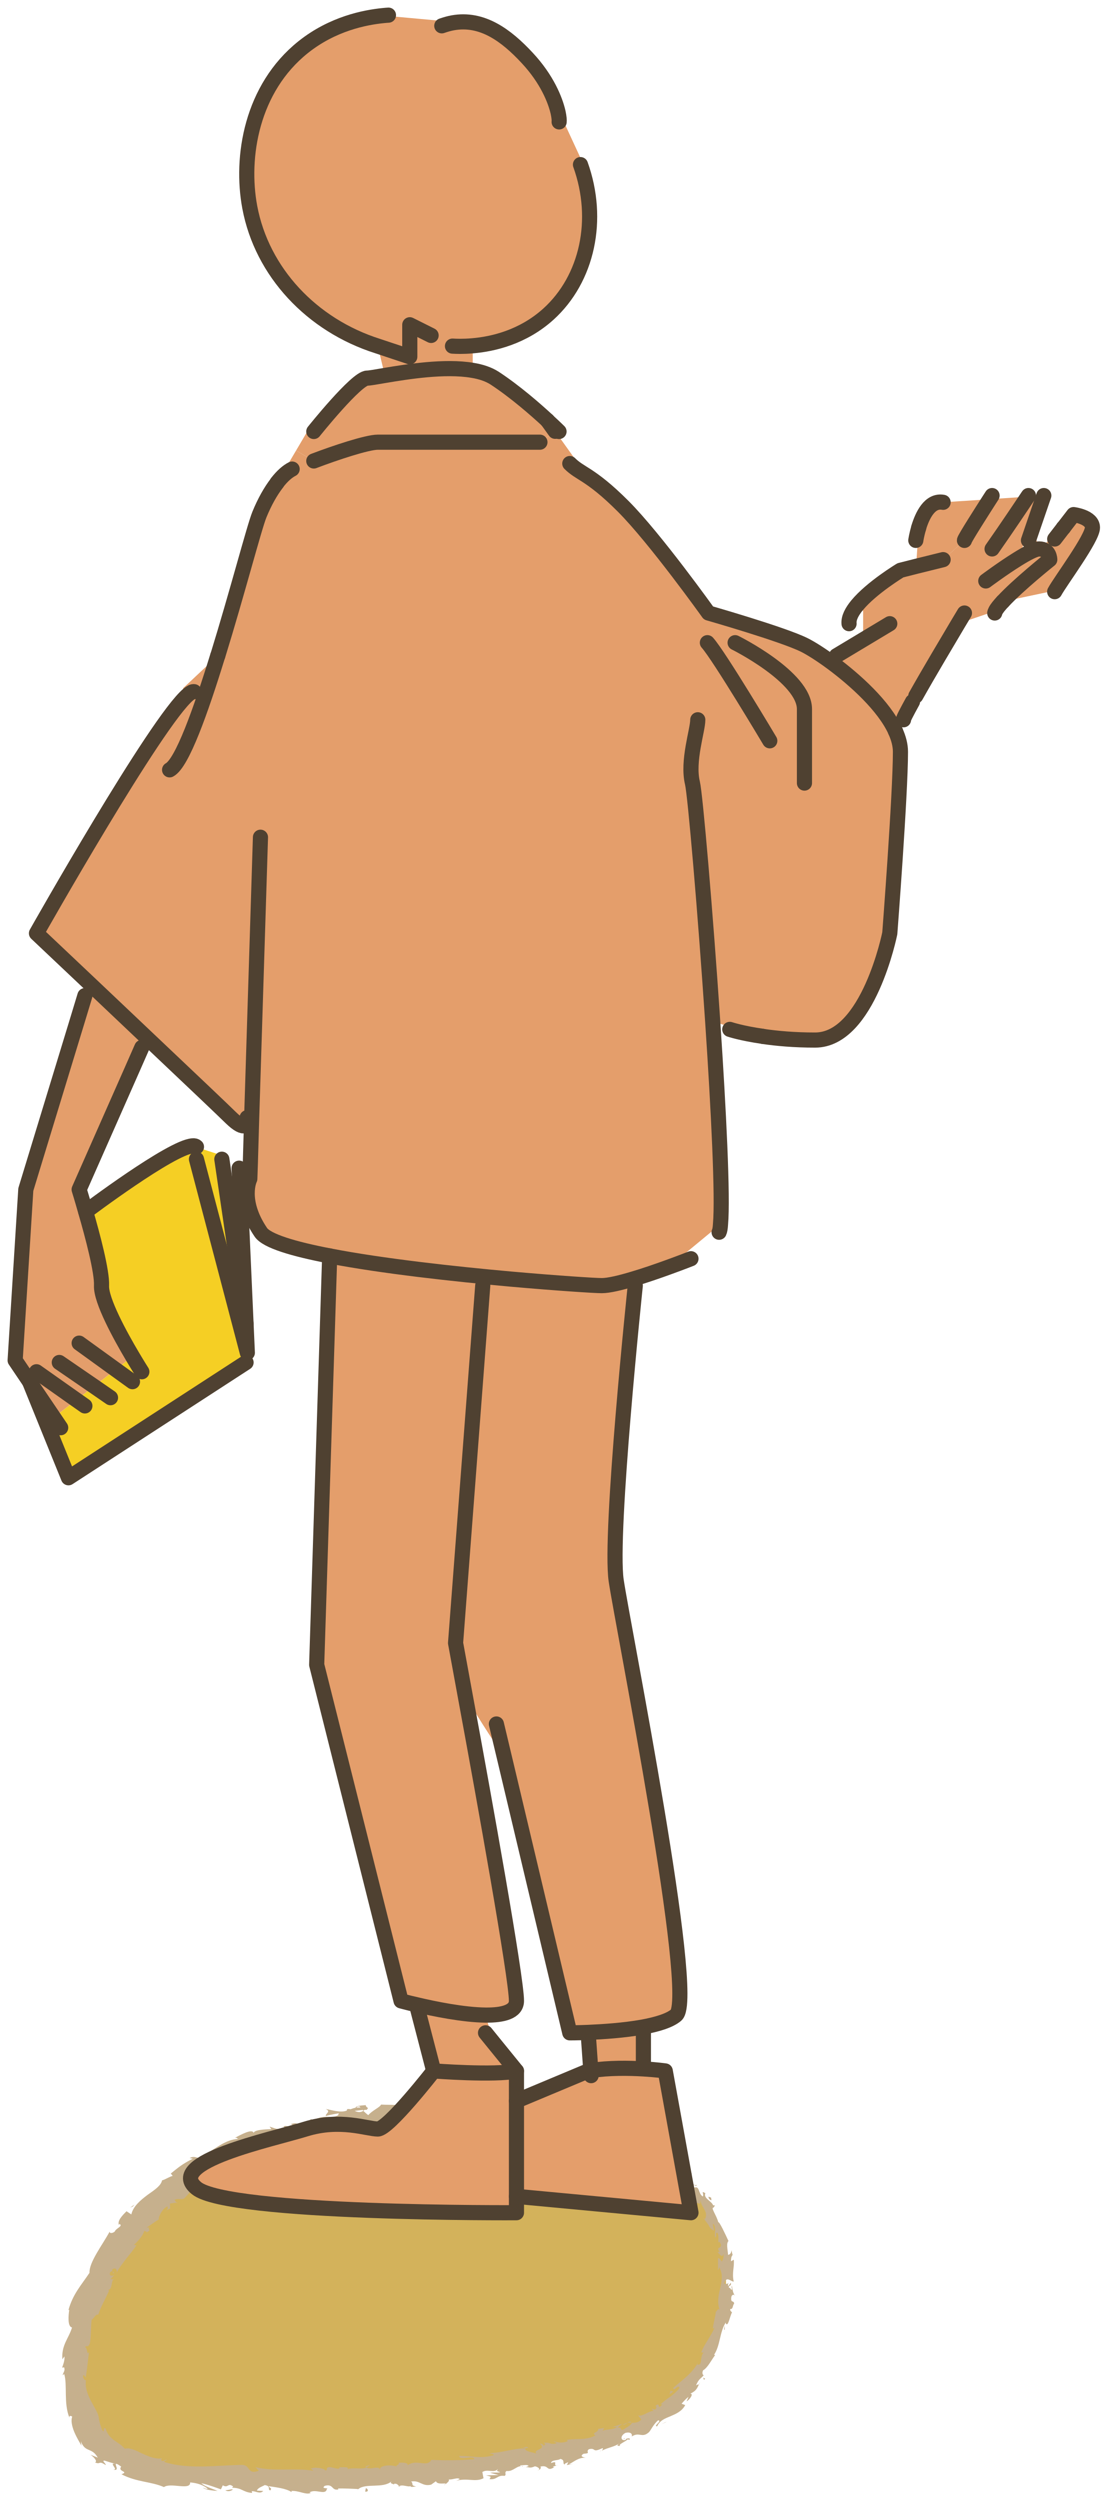 <svg width="73" height="165" viewBox="0 0 73 165" fill="none" xmlns="http://www.w3.org/2000/svg">
<path d="M41.736 143.547C40.087 141.94 38.044 140.749 35.838 140.108C33.358 139.389 30.736 139.361 28.157 139.488C22.795 139.749 17.313 140.7 12.754 143.54C8.201 146.38 4.735 151.425 4.974 156.787C5.038 158.246 5.39 159.74 6.285 160.896C7.92 163.017 10.879 163.503 13.55 163.693C21.379 164.25 29.292 163.602 36.931 161.776C39.411 161.185 41.926 160.438 43.949 158.887C47.134 156.442 48.663 152.024 47.655 148.134C46.648 144.244 43.188 141.109 39.214 140.51" fill="#D3B25B"/>
<path d="M39.144 140.974C39.095 140.904 39.144 140.77 39.306 140.833L39.377 141.087L39.144 140.981V140.974Z" fill="#C6B08D"/>
<path d="M40.299 140.784C40.461 140.947 40.609 141.193 40.426 141.362C40.313 141.102 40.243 141.179 40.116 140.869C39.968 140.799 39.82 140.869 39.834 140.961C39.792 140.89 39.581 140.961 39.524 140.806C39.764 140.665 40.046 140.714 40.271 140.939C40.342 140.904 40.306 140.834 40.299 140.784Z" fill="#C6B08D"/>
<path d="M47.889 153.49C47.889 153.455 47.889 153.419 47.889 153.377C47.895 153.412 47.889 153.447 47.889 153.49Z" fill="#C6B08D"/>
<path d="M41.187 160.953C41.265 160.932 41.3 160.939 41.315 160.953C41.244 160.967 41.18 160.974 41.187 160.953Z" fill="#C6B08D"/>
<path d="M39.616 161.79C39.616 161.79 39.68 161.761 39.708 161.74C39.68 161.776 39.645 161.797 39.616 161.79Z" fill="#C6B08D"/>
<path d="M47.889 153.49L47.875 153.78C47.797 153.78 47.86 153.624 47.889 153.49Z" fill="#C6B08D"/>
<path d="M42.096 142.108C42.054 142.073 42.026 142.031 42.005 141.988L42.11 142.073V142.108H42.096Z" fill="#C6B08D"/>
<path d="M48.347 148.929L48.333 148.844C48.333 148.844 48.383 148.788 48.418 148.76L48.347 148.929Z" fill="#C6B08D"/>
<path d="M47.205 145.555C47.254 145.618 47.092 145.738 47.028 145.809C47.078 145.731 47.085 145.661 47.063 145.59C47.099 145.569 47.141 145.555 47.205 145.555Z" fill="#C6B08D"/>
<path d="M43.147 141.785L43.076 141.707C43.076 141.707 43.125 141.756 43.147 141.785Z" fill="#C6B08D"/>
<path d="M48.473 151.488C48.473 151.488 48.53 151.509 48.544 151.524C48.516 151.524 48.495 151.509 48.473 151.488Z" fill="#C6B08D"/>
<path d="M38.123 142.046C38.123 142.046 38.137 142.025 38.137 142.018C38.137 142.046 38.137 142.06 38.123 142.046Z" fill="#C6B08D"/>
<path d="M41.772 143.512L41.737 143.469C41.737 143.469 41.779 143.406 41.808 143.385L41.772 143.519V143.512Z" fill="#C6B08D"/>
<path d="M36.579 162.848C36.579 162.848 36.586 162.848 36.593 162.848C36.677 162.848 36.635 162.855 36.579 162.848Z" fill="#C6B08D"/>
<path d="M7.483 163.002C7.878 163.03 7.102 162.515 7.66 162.614C7.568 162.649 7.928 163.129 7.483 163.002Z" fill="#C6B08D"/>
<path d="M42.188 142.123C42.223 142.144 42.266 142.165 42.301 142.187C42.244 142.165 42.209 142.144 42.188 142.123Z" fill="#C6B08D"/>
<path d="M7.66 162.615L7.716 162.622C7.695 162.622 7.681 162.622 7.66 162.615Z" fill="#C6B08D"/>
<path d="M29.356 164.038C29.363 164.003 29.392 163.975 29.42 163.939C29.42 163.961 29.406 163.989 29.356 164.038Z" fill="#C6B08D"/>
<path d="M34.677 162.854L34.55 162.91C34.599 162.882 34.642 162.868 34.677 162.854Z" fill="#C6B08D"/>
<path d="M26.517 164.088C26.446 164.109 26.425 164.137 26.319 164.123C26.326 164.109 26.333 164.102 26.347 164.095C26.383 164.116 26.432 164.13 26.517 164.095V164.088Z" fill="#C6B08D"/>
<path d="M23.592 164.314C23.592 164.314 23.628 164.286 23.642 164.271C23.67 164.271 23.705 164.271 23.733 164.271L23.585 164.307L23.592 164.314Z" fill="#C6B08D"/>
<path d="M29.997 140.27C30.061 140.214 30.096 140.15 30.131 140.094C30.089 140.235 30.505 140.284 29.997 140.27Z" fill="#C6B08D"/>
<path d="M42.153 142.01C42.146 142.059 42.153 142.094 42.188 142.123L42.111 142.073C42.111 142.073 42.132 142.017 42.153 142.01Z" fill="#C6B08D"/>
<path d="M26.249 162.537L25.797 162.608C25.924 162.579 26.087 162.551 26.249 162.537Z" fill="#C6B08D"/>
<path d="M10.907 145.928L10.999 145.879C10.999 145.879 10.943 145.928 10.907 145.928Z" fill="#C6B08D"/>
<path d="M24.444 162.691C24.367 162.769 24.282 162.811 24.197 162.847C24.176 162.833 24.155 162.818 24.141 162.797L24.444 162.691Z" fill="#C6B08D"/>
<path d="M33.042 140.707C32.626 140.664 32.873 140.432 32.802 140.277C32.302 140.157 32.549 140.446 32.372 140.566C32.069 140.474 31.837 140.22 31.597 140.22C31.576 140.263 31.534 140.277 31.583 140.333C31.252 140.108 30.583 140.291 30.188 140.037C30.16 140.058 30.146 140.079 30.139 140.101C30.202 139.974 30.209 139.84 30.195 139.741C29.998 139.741 29.829 139.579 29.758 139.748C29.878 139.748 29.892 139.812 29.948 139.861L29.744 139.791C29.561 140.037 30.026 139.875 30.026 140.051C29.631 139.974 29.159 139.783 28.849 139.868C28.793 140.108 29.568 139.924 29.166 140.15L29.638 140.044C29.286 140.432 29.92 140.009 29.603 140.425C28.99 140.509 28.913 140.319 28.292 140.425C28.144 140.298 28.328 140.227 28.18 140.101C27.278 139.917 27.517 140.735 26.855 140.467C26.679 140.319 26.587 140.023 26.136 140.22L26.312 140.474C25.72 140.552 25.939 140.115 25.326 140.354C25.446 140.453 25.805 140.397 25.72 140.439C25.333 140.693 25.417 140.312 25.107 140.347L25.065 140.594C24.431 140.629 23.705 140.545 23 140.608C23.05 140.671 23.184 140.728 23.029 140.826C22.127 140.841 21.161 141.193 20.372 141.524L20.006 141.404C19.935 141.425 19.893 141.531 19.985 141.545C19.681 141.7 19.935 141.425 19.759 141.383C19.569 141.418 19.548 141.559 19.681 141.587C19.068 141.559 17.962 141.693 17.455 142.109L17.589 142.13C17.173 142.37 16.933 141.919 16.581 142.257H16.673C15.735 142.722 14.608 143.06 14.065 143.716C13.784 143.532 13.255 144.343 12.98 144.033C12.607 144.54 12.769 144.484 12.191 145.083C12.029 145.231 11.775 145.068 11.529 145.202L11.655 145.379L11.226 145.442L11.24 145.766L11.007 145.886C11.078 145.808 11.106 145.674 11.056 145.632C10.676 145.808 10.436 146.407 10.5 146.485C10.225 146.647 9.971 146.837 9.711 147.02C9.788 147.063 9.922 146.971 10.042 146.922C9.534 147.133 10.147 147.147 9.682 147.337C9.682 147.26 9.563 147.274 9.527 147.253C9.471 147.514 9.14 147.908 8.851 148.169L9.013 148.204C8.625 148.775 8.083 149.325 7.702 150.001C7.78 149.726 7.526 149.642 7.392 149.832L7.547 150.029C7.35 150.086 7.59 149.776 7.287 149.959C7.16 150.227 7.42 150.255 7.561 150.149L7.315 150.417C7.364 150.466 7.434 150.417 7.526 150.438C7.315 150.494 7.463 151.079 7.146 151.15L7.202 151.199C6.892 151.897 6.688 152.186 6.49 152.777C6.3 152.728 6.258 152.975 6.053 153.116C5.997 153.588 6.025 154.116 5.941 154.659C5.779 155.032 5.75 154.751 5.616 154.913C5.793 154.962 5.729 155.512 5.884 155.237C5.793 155.892 5.793 156.075 5.666 156.921C5.588 156.836 5.546 156.731 5.49 156.787C5.468 156.942 5.588 157.132 5.673 157.104L5.687 157.062C5.588 157.548 5.8 158.084 6.039 158.527C6.279 158.986 6.547 159.345 6.54 159.732V159.69C6.589 159.93 6.659 160.169 6.751 160.402C6.969 160.649 6.751 160.162 6.976 160.289C7.082 160.677 7.315 160.895 7.547 161.071C7.787 161.24 8.019 161.367 8.245 161.628C8.597 161.529 8.964 161.741 9.4 161.945C9.83 162.142 10.316 162.34 10.704 162.255L10.634 162.368C10.789 162.53 10.873 162.347 11.007 162.347C10.972 162.438 10.789 162.417 10.887 162.509C12.424 162.995 14.248 162.727 15.961 162.692C16.588 162.685 16.292 163.361 17.095 163.08L16.877 162.84C18.138 163.157 19.463 162.868 20.703 163.08C20.626 163.03 20.626 162.96 20.506 162.96C20.767 162.791 21.471 162.925 21.485 163.066C21.676 163.044 21.528 162.939 21.64 162.868C21.901 162.755 22.31 163.066 22.444 162.889C22.465 162.861 22.366 162.84 22.317 162.826C22.493 162.896 23.113 162.762 22.958 162.967C23.416 162.847 23.853 163.009 24.22 162.861C24.48 163.058 25.009 162.699 25.107 163.002C25.051 162.692 25.897 162.678 26.207 162.798C26.101 162.713 26.453 162.678 26.326 162.551C26.658 162.53 26.975 162.551 26.932 162.72C27.503 162.269 28.208 162.896 28.497 162.361C29.504 162.41 30.442 162.389 31.344 162.319C31.259 162.016 30.357 162.438 30.343 162.1C31.203 162.107 31.731 162.283 32.556 162.072C32.767 161.987 32.408 161.959 32.323 161.917C33.183 161.896 33.937 161.593 34.712 161.6C34.705 161.572 34.62 161.558 34.536 161.55C34.684 161.529 34.867 161.438 34.881 161.579H34.733C34.543 161.825 35.41 161.875 35.459 161.98C35.121 161.635 36.17 161.713 35.663 161.29C35.762 161.29 35.903 161.332 35.903 161.431C36.037 161.367 36.072 161.304 35.903 161.233C36.445 161.191 36.29 161.381 36.762 161.269C36.741 161.198 36.643 161.198 36.572 161.128C36.84 161.205 37.115 161.283 37.502 161.128C37.467 161.092 37.502 161.029 37.383 161.057C38.066 160.909 38.637 161.107 39.334 160.754C39.032 160.536 39.553 160.578 39.511 160.317L39.919 160.261L39.807 160.437C40.145 160.317 40.504 160.388 40.765 160.19H40.476C40.687 160.12 40.906 160.057 41.11 159.979L40.8 160.219C41.188 160.205 40.892 160.543 41.307 160.289C41.209 160.31 41.639 160.141 41.744 159.916C41.942 159.916 42.146 159.909 42.35 159.725C42.371 159.62 42.167 159.493 42.174 159.422C42.435 159.535 42.921 159.07 43.231 159.133C43.14 159.133 43.062 159.014 43.062 158.978L43.281 159.049C43.386 158.908 43.393 158.873 43.302 158.795C43.682 158.478 43.365 159.162 43.76 158.697C43.71 158.711 43.717 158.675 43.619 158.711C43.837 158.506 44.056 158.337 44.295 158.182C44.514 158.013 44.732 157.837 44.887 157.611C44.81 157.323 44.514 157.9 44.478 157.611C45.042 157.118 45.768 156.618 46.113 155.934L46.064 156.068C46.452 156.174 46.191 155.483 46.522 155.244C46.459 155.314 46.282 155.258 46.332 155.258C46.501 154.772 46.867 154.363 47.213 153.637L47.093 153.701C47.114 153.39 47.262 152.918 47.29 152.587C47.41 152.51 47.417 152.319 47.537 152.46C47.361 151.911 47.48 151.46 47.586 150.995C47.692 150.53 47.769 150.057 47.502 149.628C47.516 149.733 47.431 149.888 47.431 149.804C47.445 149.55 47.431 149.296 47.431 149.043C47.6 149.078 47.544 149.127 47.692 149.268C47.769 149.163 47.833 148.923 47.783 148.733C47.755 149.099 47.523 148.775 47.403 148.648C47.459 148.662 47.502 148.599 47.551 148.606C47.177 148.275 47.875 148.465 47.53 147.965L47.459 148.014C47.438 147.803 47.502 147.584 47.403 147.373C47.199 147.345 47.396 147.612 47.248 147.676C47.17 147.38 47.361 146.971 47.093 146.767C47.093 146.915 47.163 147.091 47.163 147.239C46.839 147.034 46.895 146.978 46.762 146.788L46.776 146.809L46.459 146.386L46.571 146.478C46.712 146.196 46.628 146.006 46.522 145.815C46.416 145.625 46.282 145.435 46.261 145.125C46.297 145.724 46.163 145.294 46.008 145.442C45.881 145.364 45.719 145.238 45.697 145.315C45.705 145.012 45.352 145.076 45.345 144.646C45.282 144.674 45.176 144.448 45.077 144.603C44.908 144.336 45.218 144.582 45.268 144.505C45.113 143.969 44.302 143.842 43.978 143.166C43.591 142.673 43.633 142.426 43.203 141.996C42.977 141.982 43.203 142.292 43.203 142.292C42.879 142.215 42.703 142.06 42.477 141.855C42.498 141.933 42.421 141.954 42.308 141.975C42.111 141.848 42.287 141.679 41.963 141.623C41.977 141.714 41.984 141.855 42.047 141.975C41.843 141.785 41.639 141.573 41.399 141.397C41.286 141.475 41.491 141.637 41.547 141.75C41.286 141.559 40.828 141.348 40.793 141.136H41.011C40.899 141.094 40.899 141.277 40.969 141.341C41.174 141.573 41.364 141.411 41.406 141.362C41.35 141.32 41.286 141.284 41.23 141.249C41.582 140.953 41.984 141.623 42.343 141.806L42.322 141.461L42.59 141.876C42.71 141.855 42.851 141.742 42.682 141.602C43.027 141.623 42.865 141.827 43.175 141.827C43.21 141.827 43.21 141.799 43.189 141.778L43.4 142.01C43.386 141.926 43.555 141.862 43.379 141.799C43.936 141.961 43.971 142.482 44.267 142.433L44.246 142.391C44.76 142.954 44.168 142.609 44.429 143.159C44.641 143.102 44.845 143.067 45.063 143.025L44.965 143.229C45.028 143.279 45.148 143.37 45.19 143.293C45.296 143.596 45.092 143.328 45.113 143.539C45.514 143.673 45.726 144.35 46.036 144.209C45.986 144.413 45.719 144.004 45.874 144.392C46.233 144.258 46.113 144.787 46.43 144.977C46.529 144.787 46.261 144.568 46.599 144.758C46.452 145.104 47.036 145.28 47.121 145.583C46.917 145.717 47.332 146.189 47.452 146.675C47.523 146.612 47.924 147.478 48.122 147.908L48.157 147.887C47.945 148.035 48.079 148.486 48.1 148.831C48.248 148.789 48.298 148.719 48.326 148.521C48.347 148.627 48.375 148.733 48.389 148.845C48.319 148.937 48.291 149.043 48.291 149.254L48.474 149.148C48.53 149.592 48.34 150.043 48.474 150.593C48.291 150.614 47.981 150.17 47.847 150.727C47.945 150.748 48.108 150.776 48.15 150.621C48.136 150.671 48.065 150.797 48.108 150.896L48.277 150.671C48.347 150.924 48.136 150.797 48.15 150.995C48.291 150.995 48.248 151.15 48.354 151.122C48.368 151.072 48.298 150.945 48.354 150.868C48.382 151.093 48.432 151.375 48.53 151.474C48.453 151.446 48.34 151.46 48.312 151.622C48.263 152.052 48.474 151.791 48.502 152.052C48.389 152.143 48.446 152.432 48.241 152.404C48.22 152.531 48.312 152.566 48.361 152.629C48.227 152.834 48.1 153.651 47.945 153.348V153.292C47.945 153.292 47.931 153.313 47.924 153.327C47.537 153.961 47.586 154.8 47.177 155.42L47.241 155.448C46.98 155.8 46.748 156.28 46.452 156.449C46.381 156.554 46.395 156.766 46.494 156.773C46.275 157.027 46.177 156.991 45.979 157.449C46.275 157.259 45.993 157.611 46.254 157.231C46.043 157.611 46.064 157.766 45.606 157.992C45.846 157.992 45.557 158.394 45.359 158.499L45.486 158.196C45.303 158.344 45.169 158.492 45.028 158.654L45.268 158.746C45.042 159.176 44.619 159.338 44.267 159.493C43.901 159.641 43.584 159.768 43.414 160.148C43.126 160.134 43.767 159.796 43.485 159.747C43.168 159.993 42.956 160.493 42.844 160.557C42.4 160.937 42.224 160.493 41.737 160.818C41.773 160.712 41.737 160.486 41.322 160.578C40.969 160.761 40.998 161.085 41.265 161.057C41.357 161.029 41.392 160.987 41.378 160.959C41.512 160.937 41.681 160.902 41.568 161.05L41.484 160.994C41.336 161.156 40.807 161.346 40.976 161.431C40.659 161.459 40.807 161.353 40.998 161.226C40.553 161.529 40.236 161.515 39.757 161.755C39.821 161.684 39.87 161.572 39.785 161.593C39.074 161.924 39.412 161.543 38.905 161.656C38.658 161.861 39.088 161.917 38.552 161.959C38.263 162.128 38.545 162.192 38.686 162.22C38.179 162.192 37.841 162.551 37.587 162.643H37.848C37.693 162.643 37.573 162.678 37.446 162.706L37.545 162.509C37.411 162.572 37.284 162.6 37.305 162.671C37.129 162.6 37.354 162.375 37.023 162.297C36.854 162.424 36.424 162.34 36.403 162.572C36.988 162.361 36.389 162.805 36.903 162.72C36.798 162.72 36.678 162.748 36.544 162.805C36.53 162.833 36.572 162.847 36.614 162.847C36.079 163.171 36.29 162.664 35.698 162.805C35.804 162.91 35.607 163.066 35.508 163.058C35.748 163.002 35.579 162.833 35.339 162.784C34.973 162.96 34.909 162.798 34.712 162.854L34.93 162.763C34.825 162.657 34.641 162.713 34.367 162.727C34.367 162.826 34.62 162.741 34.536 162.805C34.197 162.657 33.909 163.164 33.465 163.094C33.288 163.213 33.493 163.326 33.331 163.418C32.837 163.347 32.859 163.686 32.337 163.636C32.45 163.446 32.478 163.481 32.112 163.383L32.936 163.361L32.38 163.213C32.619 163.171 32.908 163.228 33.049 163.171C32.781 163.08 32.809 163.122 32.901 162.96C32.612 163.27 32.217 162.932 31.865 163.164L31.943 163.573C31.393 163.855 30.878 163.531 30.139 163.742L30.371 163.636C30.244 163.488 29.906 163.686 29.652 163.65C29.695 163.784 29.547 163.855 29.455 163.953C29.455 163.848 28.898 164.038 28.8 163.77L28.483 163.996C27.877 164.144 27.736 163.679 27.158 163.791C27.348 163.925 27.095 164.052 27.496 164.115C27.299 164.137 27.123 164.186 27.116 164.087C27.01 164.186 26.552 163.953 26.383 164.101C26.291 164.045 26.256 163.904 26.038 163.939C26.016 163.967 26.045 164.01 26.045 164.01C26.038 163.939 25.692 163.946 25.868 163.777C25.298 164.27 24.177 163.876 23.677 164.285C23.247 164.263 22.726 164.242 22.331 164.249C22.359 164.292 22.331 164.32 22.409 164.299C21.873 164.447 22.063 163.911 21.457 164.073C21.154 164.306 21.788 164.186 21.591 164.278C21.521 164.736 20.851 164.242 20.442 164.51L20.541 164.538C20.224 164.7 19.766 164.383 19.252 164.411C19.252 164.411 19.28 164.454 19.252 164.482C18.899 164.242 18.23 164.172 17.737 164.094C17.885 164.277 17.962 164.193 17.863 164.376C17.645 164.348 17.934 164.087 17.49 164.024C17.342 164.115 17.025 164.2 16.976 164.39L17.391 164.411C17.173 164.658 16.849 164.39 16.63 164.433L16.659 164.545C16.017 164.489 16.017 164.207 15.327 164.2L15.404 164.122C15.045 163.834 15.08 164.263 14.721 164.038L14.594 164.306C14.347 164.221 13.741 163.989 13.304 163.904C13.544 164.13 14.051 164.263 14.368 164.411C14.122 164.397 13.53 164.341 13.41 164.193C13.509 164.228 13.628 164.306 13.727 164.263C13.438 164.031 13.051 163.89 12.564 163.848C12.593 164.404 11.268 163.834 10.831 164.158C9.992 163.784 9.034 163.841 8.026 163.312C8.562 163.108 7.745 163.157 8.005 162.805C7.801 162.657 7.716 162.615 7.688 162.629C7.427 162.579 7.167 162.495 6.906 162.41C6.68 162.396 7.047 162.643 6.976 162.699C6.483 162.375 6.673 162.699 6.279 162.53C6.441 162.467 6.265 162.227 5.983 162.023L6.462 162.213C6.244 161.846 6.06 161.79 5.877 161.706C5.694 161.628 5.49 161.543 5.342 161.128C5.349 161.226 5.37 161.325 5.384 161.431C5.278 161.233 5.06 160.888 4.905 160.515C4.75 160.141 4.672 159.754 4.771 159.507C4.7 159.458 4.559 159.401 4.588 159.584C4.193 158.626 4.461 157.407 4.242 156.695L4.137 156.773C4.165 156.597 4.334 156.463 4.228 156.244C4.186 156.258 4.123 156.315 4.116 156.23C4.158 156.132 4.292 155.765 4.256 155.533L4.123 155.723C4.045 154.779 4.545 154.342 4.757 153.623C4.454 153.567 4.517 152.834 4.574 152.467H4.524C4.813 151.417 5.37 150.826 5.912 150.015C5.877 149.311 6.786 148.148 7.251 147.281C7.209 147.436 7.456 147.408 7.582 147.288C7.667 147.063 8.146 146.943 7.9 146.788L7.85 146.851C7.752 146.548 8.097 146.217 8.358 145.949L8.675 146.161C8.794 145.625 9.288 145.216 9.746 144.871C10.218 144.54 10.641 144.258 10.704 143.913C10.944 143.849 11.176 143.673 11.409 143.617L11.282 143.462C11.782 143.06 12.036 142.835 12.741 142.482L12.529 142.44C12.91 142.2 13.297 142.644 13.657 142.468L13.621 142.151C14.298 141.785 14.904 141.221 15.714 141.179C15.686 141.144 15.63 141.073 15.51 141.108C15.834 140.946 16.75 140.411 16.764 140.833C16.68 140.573 17.504 140.545 17.927 140.53L17.807 140.361C18.216 140.488 18.244 140.566 18.723 140.488C18.829 140.432 18.779 140.312 18.646 140.397C18.984 140.192 18.977 140.488 19.4 140.277L19.202 140.199C19.576 140.087 19.569 140.157 19.808 140.249C20.062 140.256 20.513 140.03 20.534 139.847C20.612 139.939 20.851 140.037 21.063 139.939C21.077 139.868 20.992 139.84 20.943 139.833C21.563 139.579 21.936 139.861 22.345 139.607C22.345 139.544 22.366 139.502 22.401 139.48C21.887 139.565 21.478 139.664 21.521 139.671C21.485 139.495 21.894 139.382 21.521 139.199C21.88 139.262 22.5 139.466 22.895 139.311C22.909 139.29 22.93 139.269 22.937 139.241L22.895 139.227C22.986 139.192 23.071 139.199 23.155 139.22C23.282 139.17 23.36 139.142 23.487 139.121C23.515 138.966 23.952 138.973 24.163 138.945C24.17 139.142 24.438 139.079 24.205 139.269C24.234 139.255 24.163 139.248 24.022 139.262C23.987 139.262 23.952 139.262 23.931 139.255L23.945 139.269C23.811 139.283 23.628 139.304 23.43 139.325C23.606 139.403 23.79 139.459 24.001 139.325C24.121 139.438 24.255 139.558 24.332 139.607C24.579 139.304 25.114 139.086 25.171 138.91C25.819 138.952 26.679 138.853 27.102 139.192C27.285 139.227 27.299 139.072 27.362 139.008C27.257 138.98 27.13 138.987 27.073 138.938C27.44 139.015 28.144 138.91 28.243 139.17C28.694 139.03 27.975 138.945 28.602 138.959L28.518 138.882C29.751 138.424 30.526 139.481 31.9 139.015C31.802 139.044 31.752 139.058 31.731 139.1C33.331 138.938 34.902 139.636 36.488 139.769C36.939 139.84 36.925 140.023 37.136 140.234L37.305 140.072L37.636 140.481C38.144 140.904 38.905 140.495 39.461 141.228L39.292 141.299C39.567 141.425 40.039 141.876 40.088 141.714C40.102 141.757 40.088 141.89 40.222 141.897L40.293 141.813C40.455 142.01 40.617 142.201 40.765 142.405C41.258 142.701 40.976 141.996 41.632 142.525C41.85 142.764 42.062 143.37 41.928 143.335C41.836 143.25 41.653 143.166 41.568 143.243L41.73 143.476C41.54 143.751 41.448 144.117 40.828 143.849L40.624 143.405L40.413 143.434L40.687 143.687C40.434 143.659 40.413 143.476 40.356 143.307C40.279 143.349 40.187 143.356 40.102 143.328C40.053 143.159 40.004 142.983 39.947 142.814C39.828 142.884 39.947 143.131 39.673 143.018C39.595 142.778 40.004 142.905 39.785 142.623C39.525 142.623 39.504 142.757 39.37 142.511C39.292 142.56 39.306 142.637 39.37 142.722C39.243 142.511 38.905 142.363 38.898 142.158C38.616 142.2 38.263 141.735 38.136 142.024C38.108 141.926 37.904 141.623 37.721 141.524C37.897 142.017 37.016 141.214 36.946 141.637C36.826 141.214 36.086 141.136 35.677 140.826C35.698 140.862 35.734 140.925 35.776 140.925C35.508 140.869 35.402 140.953 35.219 140.967C35.255 140.685 34.853 140.523 34.656 140.312C34.268 140.502 34.789 140.671 34.634 140.897C34.698 140.678 34.106 140.559 34.254 140.404C33.965 140.523 34.014 140.446 33.845 140.643C33.852 140.291 33.62 140.552 33.429 140.305C33.028 140.425 33.295 140.615 32.894 140.46C32.69 140.545 33.035 140.707 33.035 140.707H33.042ZM22.986 140.53C23.071 140.53 23.148 140.516 23.198 140.509C23.155 140.509 23.092 140.516 22.986 140.53ZM22.141 140.671C22.239 140.643 22.366 140.622 22.507 140.601C22.528 140.53 22.479 140.467 22.394 140.481C22.451 140.516 22.253 140.587 22.141 140.671ZM23.747 139.03C23.606 139.022 23.564 139.065 23.55 139.107C23.613 139.107 23.691 139.1 23.797 139.1L23.818 139.121C23.797 139.086 23.783 139.051 23.747 139.03Z" fill="#C6B08D"/>
<path d="M24.029 139.254C24.029 139.254 24.064 139.261 24.085 139.261C24.057 139.282 24.036 139.296 24.007 139.317L23.951 139.261C23.951 139.261 24 139.261 24.029 139.254Z" fill="#C6B08D"/>
<path d="M47.889 153.363V153.384C47.889 153.384 47.882 153.349 47.867 153.342C47.867 153.356 47.882 153.356 47.889 153.37V153.363Z" fill="#C6B08D"/>
<path d="M11.676 145.408L11.648 145.372L11.732 145.365L11.676 145.408Z" fill="#C6B08D"/>
<path d="M47.374 148.641C47.374 148.641 47.332 148.62 47.31 148.592C47.325 148.592 47.346 148.613 47.374 148.641Z" fill="#C6B08D"/>
<path d="M46.727 146.781L46.543 146.562C46.628 146.654 46.684 146.725 46.727 146.781Z" fill="#C6B08D"/>
<path d="M45.915 145.506C45.915 145.506 45.95 145.45 45.972 145.436L45.915 145.506Z" fill="#C6B08D"/>
<path d="M34.515 161.53C34.515 161.53 34.472 161.53 34.451 161.53C34.303 161.523 34.402 161.516 34.515 161.53Z" fill="#C6B08D"/>
<path d="M41.708 159.894C41.623 159.894 41.539 159.894 41.454 159.908C41.567 159.838 41.652 159.795 41.708 159.894Z" fill="#C6B08D"/>
<path d="M26.298 162.529V162.536H26.249L26.298 162.529Z" fill="#C6B08D"/>
<path d="M41.151 160.057C41.257 159.972 41.356 159.937 41.462 159.916C41.37 159.972 41.264 160.043 41.151 160.057Z" fill="#C6B08D"/>
<path d="M40.877 141.581L40.806 141.567C40.806 141.567 40.806 141.545 40.806 141.531L40.877 141.581Z" fill="#C6B08D"/>
<path d="M40.815 141.532L40.744 141.482C40.744 141.482 40.807 141.504 40.815 141.532Z" fill="#C6B08D"/>
<path d="M40.602 141.377L40.743 141.483C40.687 141.462 40.616 141.448 40.602 141.377Z" fill="#C6B08D"/>
<path d="M42.695 142.363L42.674 142.434C42.674 142.434 42.674 142.392 42.695 142.363Z" fill="#C6B08D"/>
<path d="M43.196 142.714C43.069 142.637 42.809 142.644 42.668 142.496L42.682 142.439C42.703 142.58 43.154 142.524 43.196 142.714Z" fill="#C6B08D"/>
<path d="M45.732 143.822L45.324 143.456C45.444 143.477 45.605 143.498 45.45 143.301C46.091 143.667 45.232 143.308 45.739 143.829L45.732 143.822Z" fill="#C6B08D"/>
<path d="M46.846 145.132C46.712 144.864 46.945 145.076 46.973 145.04C47.015 145.245 47.022 145.287 46.846 145.132Z" fill="#C6B08D"/>
<path d="M46.423 156.922L46.585 156.999C46.437 157.183 46.529 156.964 46.423 156.922Z" fill="#C6B08D"/>
<path d="M44.231 158.027L44.295 157.801L44.478 157.857L44.231 158.027Z" fill="#C6B08D"/>
<path d="M43.942 159.881L44.048 159.846L43.681 160.015L43.942 159.881Z" fill="#C6B08D"/>
<path d="M24.121 164.454L24.17 164.229C24.325 164.257 24.375 164.504 24.121 164.454Z" fill="#C6B08D"/>
<path d="M15.383 164.313C15.284 164.419 15.031 164.482 14.89 164.363C15.087 164.363 15.284 164.278 15.383 164.313Z" fill="#C6B08D"/>
<path d="M8.779 145.633L8.603 145.711L8.885 145.506L8.779 145.633Z" fill="#C6B08D"/>
<path d="M42.505 136.513V134.174L42.456 133.793C41.236 134.011 39.834 134.103 38.855 134.145V134.174L39.031 136.661C40.236 136.478 41.547 136.499 42.505 136.555V136.513Z" fill="#E49E6B"/>
<path d="M33.324 116.008L37.643 134.174C37.679 134.174 38.158 134.174 38.855 134.146C39.835 134.104 41.237 134.012 42.456 133.794C43.407 133.617 44.239 133.371 44.669 133.004C46.057 131.835 41.167 107.404 40.709 104.325C40.251 101.245 41.97 84.855 41.97 84.855L41.829 84.418C40.983 84.672 40.215 84.855 39.757 84.855C39.299 84.855 36.868 84.7 33.761 84.425L31.893 84.855L30.096 108.447C30.096 108.447 30.385 110.004 30.808 112.323L30.991 112.287C31.196 112.781 32.464 114.718 33.324 116.008Z" fill="#E49E6B"/>
<path d="M2.409 90.541L1.789 90.957L1.951 91.196L3.551 93.557L5.045 92.401L2.409 90.541Z" fill="#E49E6B"/>
<path d="M6.222 65.201L5.228 67.428L5.102 67.386L1.705 78.512L1.001 89.787L1.79 90.957L2.41 90.541L5.045 92.401L6.208 91.499L7.638 90.393L8.752 89.526C7.948 88.173 6.659 85.827 6.708 84.854C6.751 83.938 6.116 81.542 5.658 79.971C5.419 79.118 5.228 78.512 5.228 78.512L8.752 70.543L9.766 69.133L10.358 69.119C8.984 67.816 7.519 66.427 6.222 65.201Z" fill="#E49E6B"/>
<path d="M67.894 32.779L65.385 32.949C64.949 33.632 63.715 35.556 63.715 35.669L62.306 36.937L60.516 37.381L59.487 37.642C59.487 37.642 57.578 38.79 56.62 39.953L57.021 40.326V42.476L54.956 43.737C56.486 44.871 58.395 46.584 59.156 48.254L60.284 46.309L60.502 45.935C61.341 44.442 62.637 42.271 63.293 41.165L65.766 40.326C65.844 40.164 66.02 39.953 66.245 39.706C67.246 38.614 69.346 36.937 69.346 36.937C69.346 36.937 69.346 36.232 68.641 36.232C68.38 36.232 67.824 36.528 67.232 36.895L68.951 32.709L67.887 32.779H67.894Z" fill="#E49E6B"/>
<path d="M60.693 34.845L60.517 37.382L62.306 36.938L63.716 35.669C63.716 35.556 64.949 33.633 65.386 32.949L62.306 33.154C61.419 32.992 60.932 34.034 60.693 34.824V34.845Z" fill="#E49E6B"/>
<path d="M39.031 136.659C38.967 136.666 38.911 136.68 38.855 136.687L34.119 138.668V144.967L45.648 146.045L43.949 136.687C43.949 136.687 43.364 136.603 42.505 136.554C41.546 136.497 40.236 136.476 39.031 136.659Z" fill="#E49E6B"/>
<path d="M5.044 92.402L3.55 93.557L1.951 91.197L4.523 97.539L16.255 89.928L16.34 89.287L16.255 87.392L14.656 76.512L14.733 76.286L12.718 75.631C11.294 75.73 5.664 79.972 5.664 79.972H5.657C6.115 81.543 6.749 83.939 6.707 84.855C6.658 85.827 7.947 88.174 8.751 89.527L7.637 90.394L6.207 91.5L5.044 92.402Z" fill="#F5CF24"/>
<path d="M16.334 73.903H16.623L16.538 76.785L16.503 77.807C16.503 77.807 15.798 79.216 17.229 81.33C17.616 81.908 19.392 82.437 21.781 82.895C25.234 83.564 29.99 84.086 33.76 84.424C36.868 84.699 39.292 84.854 39.757 84.854C40.222 84.854 40.983 84.671 41.828 84.417C42.618 84.184 43.47 83.888 44.168 83.635L47.6 80.802C47.762 78.998 47.48 73.311 47.085 67.427L50.383 68.4H50.404C51.313 68.541 52.476 68.647 53.85 68.647C57.373 68.647 58.783 61.6 58.783 61.6C58.783 61.6 59.487 52.439 59.487 49.621C59.487 49.184 59.367 48.726 59.156 48.261C58.395 46.584 56.486 44.871 54.956 43.737C54.202 43.18 53.54 42.771 53.145 42.574C51.736 41.87 46.803 40.46 46.803 40.46C46.803 40.46 43.28 35.528 41.166 33.413C40.046 32.293 39.32 31.765 38.784 31.412L36.677 28.467L35.67 29.186H24.959C24.254 29.186 22.14 29.89 20.731 30.426L19.561 29.735L18.307 31.856L18.293 31.884C17.884 32.413 17.483 33.117 17.137 33.963C16.799 34.788 15.657 39.178 14.389 43.279H14.382L12.085 45.435L12.451 45.83C10.33 47.584 2.41 61.6 2.41 61.6C2.41 61.6 4.08 63.178 6.222 65.201C7.519 66.427 8.984 67.815 10.358 69.119C12.698 71.331 14.762 73.29 15.249 73.769C16.228 74.721 16.334 74.185 16.334 73.903Z" fill="#E49E6B"/>
<path d="M20.195 140.523C17.912 141.227 10.865 142.7 12.979 144.427C15.093 146.16 34.119 146.047 34.119 146.047V136.689C32.71 137 28.651 136.689 28.651 136.689C28.651 136.689 25.663 140.523 24.959 140.523C24.254 140.523 22.485 139.818 20.195 140.523Z" fill="#E49E6B"/>
<path d="M24.959 22.844L25.424 24.782C26.897 24.535 29.384 24.133 31.209 24.443L31.231 24.331V22.823C32.555 22.71 34.543 22.259 36.234 20.73C38.806 18.397 39.651 14.486 38.348 10.864L38.517 10.787L36.946 7.39L36.868 7.405C36.685 6.615 36.149 5.234 34.824 3.818C33.436 2.324 31.851 1.154 29.906 1.507L29.892 1.443L25.326 1.027C24.114 1.147 21.979 1.556 20.027 3.113C16.63 5.826 15.876 10.343 16.503 13.683C17.307 17.953 20.59 21.462 24.959 22.844Z" fill="#E49E6B"/>
<path d="M20.413 28.29L19.561 29.735L20.73 30.425C22.14 29.89 24.254 29.185 24.958 29.185H35.669L36.677 28.466L36.176 27.769V27.755C35.366 27.015 34.027 25.845 32.674 24.957C32.28 24.704 31.779 24.534 31.209 24.443C29.384 24.133 26.896 24.535 25.423 24.781C24.838 24.88 24.416 24.957 24.254 24.957C23.549 24.957 20.73 28.48 20.73 28.48L20.413 28.29Z" fill="#E49E6B"/>
<path d="M21.78 82.894L20.921 109.883L26.495 132.066C26.495 132.066 26.896 132.178 27.517 132.319C28.679 132.594 30.61 132.989 32.076 133.003C33.238 133.017 34.119 132.785 34.119 132.066C34.119 130.523 31.97 118.614 30.807 112.321C30.384 110.003 30.096 108.446 30.096 108.446L31.892 84.853L33.76 84.424C29.99 84.085 25.233 83.564 21.78 82.894Z" fill="#E49E6B"/>
<path d="M32.618 134.843L32.076 133.011C30.61 132.99 28.679 132.595 27.517 132.32L28.651 136.689C28.651 136.689 32.71 136.999 34.119 136.689L32.618 134.843Z" fill="#E49E6B"/>
<path d="M70.254 34.83L68.648 36.232C69.352 36.232 69.352 36.937 69.352 36.937C69.352 36.937 67.252 38.614 66.252 39.706L69.352 39.051H69.676C70.057 38.346 72.171 35.527 72.171 34.823C72.171 34.118 70.924 33.963 70.924 33.963L70.261 34.823H70.254V34.83Z" fill="#E49E6B"/>
<path d="M68.232 34.824L67.238 36.896C67.83 36.529 68.387 36.233 68.647 36.233L68.232 34.824Z" fill="#E49E6B"/>
<path d="M25.663 1C25.557 1.007 25.444 1.014 25.325 1.028C24.113 1.148 21.977 1.557 20.026 3.114C16.629 5.827 15.875 10.344 16.502 13.684C17.305 17.954 20.589 21.463 24.958 22.845L27.072 23.549V21.435L28.481 22.14" stroke="#4F4131" stroke-linecap="round" stroke-linejoin="round"/>
<path d="M29.186 1.704C29.433 1.619 29.672 1.549 29.905 1.507C31.85 1.154 33.435 2.324 34.824 3.818C36.148 5.234 36.684 6.615 36.867 7.405C36.938 7.729 36.952 7.954 36.938 8.046" stroke="#4F4131" stroke-linecap="round" stroke-linejoin="round"/>
<path d="M38.348 10.865C39.651 14.487 38.806 18.398 36.234 20.73C34.543 22.26 32.555 22.711 31.231 22.823C30.596 22.88 30.117 22.859 29.892 22.845" stroke="#4F4131" stroke-linecap="round" stroke-linejoin="round"/>
<path d="M36.177 27.77C36.649 28.199 36.931 28.481 36.931 28.481" stroke="#4F4131" stroke-linecap="round" stroke-linejoin="round"/>
<path d="M20.731 28.48C20.731 28.48 23.549 24.957 24.254 24.957C24.416 24.957 24.839 24.88 25.424 24.781C26.897 24.535 29.384 24.133 31.209 24.443C31.78 24.534 32.28 24.704 32.675 24.957C34.028 25.845 35.367 27.015 36.17 27.755" stroke="#4F4131" stroke-linecap="round" stroke-linejoin="round"/>
<path d="M20.731 30.426C22.14 29.89 24.254 29.186 24.959 29.186H35.67" stroke="#4F4131" stroke-linecap="round" stroke-linejoin="round"/>
<path d="M50.383 68.401C48.988 68.204 48.212 67.943 48.212 67.943" stroke="#4F4131" stroke-linecap="round" stroke-linejoin="round"/>
<path d="M59.156 48.262C59.367 48.727 59.487 49.185 59.487 49.622C59.487 52.44 58.783 61.601 58.783 61.601C58.783 61.601 57.373 68.648 53.85 68.648C52.476 68.648 51.313 68.542 50.404 68.408" stroke="#4F4131" stroke-linecap="round" stroke-linejoin="round"/>
<path d="M37.643 30.596C37.974 30.927 38.305 31.103 38.785 31.413C39.32 31.765 40.046 32.294 41.166 33.414C43.28 35.528 46.804 40.461 46.804 40.461C46.804 40.461 51.736 41.87 53.145 42.575C53.54 42.772 54.203 43.181 54.956 43.738C56.486 44.872 58.395 46.584 59.156 48.255" stroke="#4F4131" stroke-linecap="round" stroke-linejoin="round"/>
<path d="M48.564 42.42C48.564 42.42 53.145 44.689 53.145 46.803V51.686" stroke="#4F4131" stroke-linecap="round" stroke-linejoin="round"/>
<path d="M46.732 42.42C47.507 43.28 50.855 48.896 50.855 48.896" stroke="#4F4131" stroke-linecap="round" stroke-linejoin="round"/>
<path d="M46.098 47.508C46.098 48.212 45.393 50.221 45.746 51.686C45.929 52.447 46.591 60.093 47.084 67.428C47.479 73.312 47.761 78.999 47.599 80.803C47.585 81.064 47.55 81.247 47.507 81.332" stroke="#4F4131" stroke-linecap="round" stroke-linejoin="round"/>
<path d="M45.648 83.08C45.648 83.08 45.027 83.326 44.168 83.636C43.47 83.89 42.617 84.186 41.828 84.419C40.983 84.672 40.215 84.856 39.757 84.856C39.298 84.856 36.867 84.7 33.76 84.426C29.99 84.087 25.233 83.566 21.781 82.897C19.392 82.439 17.616 81.91 17.229 81.332C15.798 79.218 16.503 77.809 16.503 77.809L16.538 76.787L16.622 73.912L17.207 55.26" stroke="#4F4131" stroke-linecap="round" stroke-linejoin="round"/>
<path d="M55.259 43.28L57.021 42.223L58.782 41.166" stroke="#4F4131" stroke-linecap="round" stroke-linejoin="round"/>
<path d="M60.502 45.936C61.34 44.442 62.637 42.272 63.292 41.166C63.553 40.729 63.715 40.461 63.715 40.461" stroke="#4F4131" stroke-linecap="round" stroke-linejoin="round"/>
<path d="M59.691 47.508C59.635 47.508 59.889 47.029 60.283 46.31" stroke="#4F4131" stroke-linecap="round" stroke-linejoin="round"/>
<path d="M66.244 39.707C66.019 39.953 65.843 40.165 65.765 40.327C65.737 40.376 65.723 40.425 65.716 40.461" stroke="#4F4131" stroke-linecap="round" stroke-linejoin="round"/>
<path d="M65.124 38.346C65.124 38.346 66.237 37.515 67.238 36.895C67.829 36.528 68.386 36.232 68.647 36.232C69.352 36.232 69.352 36.937 69.352 36.937C69.352 36.937 67.252 38.614 66.251 39.706" stroke="#4F4131" stroke-linecap="round" stroke-linejoin="round"/>
<path d="M56.091 41.166C56.055 40.792 56.274 40.376 56.619 39.953C57.577 38.791 59.487 37.642 59.487 37.642L60.516 37.381L62.306 36.938" stroke="#4F4131" stroke-linecap="round" stroke-linejoin="round"/>
<path d="M70.254 34.83L69.677 35.577" stroke="#4F4131" stroke-linecap="round" stroke-linejoin="round"/>
<path d="M69.676 39.053C70.057 38.348 72.171 35.529 72.171 34.825C72.171 34.12 70.924 33.965 70.924 33.965L70.261 34.825" stroke="#4F4131" stroke-linecap="round" stroke-linejoin="round"/>
<path d="M65.54 36.232C66.427 34.971 67.646 33.153 67.893 32.779C67.928 32.73 67.942 32.709 67.942 32.709" stroke="#4F4131" stroke-linecap="round" stroke-linejoin="round"/>
<path d="M67.943 35.669L68.232 34.823L68.958 32.709" stroke="#4F4131" stroke-linecap="round" stroke-linejoin="round"/>
<path d="M63.715 35.669C63.715 35.556 64.948 33.632 65.385 32.949C65.484 32.801 65.54 32.709 65.54 32.709" stroke="#4F4131" stroke-linecap="round" stroke-linejoin="round"/>
<path d="M60.692 34.824C60.932 34.034 61.418 32.992 62.306 33.154" stroke="#4F4131" stroke-linecap="round" stroke-linejoin="round"/>
<path d="M60.502 35.668C60.502 35.668 60.551 35.301 60.692 34.844" stroke="#4F4131" stroke-linecap="round" stroke-linejoin="round"/>
<path d="M14.382 43.287C13.254 46.951 12.028 50.376 11.204 50.813" stroke="#4F4131" stroke-linecap="round" stroke-linejoin="round"/>
<path d="M18.293 31.885C17.884 32.413 17.483 33.118 17.137 33.964C16.799 34.788 15.658 39.178 14.389 43.279" stroke="#4F4131" stroke-linecap="round" stroke-linejoin="round"/>
<path d="M19.3 30.961C18.99 31.116 18.645 31.419 18.306 31.856" stroke="#4F4131" stroke-linecap="round" stroke-linejoin="round"/>
<path d="M12.824 45.654C12.739 45.633 12.612 45.697 12.45 45.831C10.329 47.585 2.409 61.601 2.409 61.601C2.409 61.601 4.079 63.179 6.221 65.202C7.518 66.428 8.983 67.816 10.357 69.12C12.697 71.332 14.762 73.291 15.248 73.77C16.227 74.722 16.333 74.186 16.333 73.904C16.333 73.827 16.326 73.77 16.326 73.77" stroke="#4F4131" stroke-linecap="round" stroke-linejoin="round"/>
<path d="M9.371 69.133L8.751 70.542L5.228 78.512C5.228 78.512 5.418 79.118 5.658 79.971C6.116 81.542 6.75 83.938 6.707 84.854C6.658 85.826 7.948 88.173 8.751 89.526C9.11 90.132 9.371 90.54 9.371 90.54" stroke="#4F4131" stroke-linecap="round" stroke-linejoin="round"/>
<path d="M5.229 88.652L7.639 90.393L8.752 91.196" stroke="#4F4131" stroke-linecap="round" stroke-linejoin="round"/>
<path d="M3.917 89.928L6.208 91.499L7.3 92.253" stroke="#4F4131" stroke-linecap="round" stroke-linejoin="round"/>
<path d="M2.409 90.541L5.045 92.401L5.608 92.796" stroke="#4F4131" stroke-linecap="round" stroke-linejoin="round"/>
<path d="M5.608 65.717L5.101 67.387L1.705 78.513L1 89.788L1.789 90.958L1.951 91.197L3.551 93.558L4.009 94.234" stroke="#4F4131" stroke-linecap="round" stroke-linejoin="round"/>
<path d="M5.665 79.972C5.665 79.972 11.295 75.73 12.719 75.631C12.839 75.617 12.923 75.638 12.979 75.695" stroke="#4F4131" stroke-linecap="round" stroke-linejoin="round"/>
<path d="M12.979 76.512L16.34 89.287L16.255 87.392L15.797 77.104" stroke="#4F4131" stroke-linecap="round" stroke-linejoin="round"/>
<path d="M14.656 76.512L16.256 87.392" stroke="#4F4131" stroke-linecap="round" stroke-linejoin="round"/>
<path d="M16.256 89.928L4.523 97.538L1.951 91.196" stroke="#4F4131" stroke-linecap="round" stroke-linejoin="round"/>
<path d="M31.892 84.853L30.096 108.446C30.096 108.446 30.384 110.003 30.807 112.321C31.97 118.614 34.119 130.523 34.119 132.066C34.119 132.785 33.238 133.017 32.076 133.003C30.61 132.989 28.679 132.594 27.517 132.319C26.896 132.178 26.495 132.066 26.495 132.066L20.921 109.883L21.78 82.894" stroke="#4F4131" stroke-linecap="round" stroke-linejoin="round"/>
<path d="M41.969 84.856C41.969 84.856 40.25 101.246 40.708 104.325C41.166 107.405 46.056 131.835 44.668 133.005C44.238 133.371 43.407 133.618 42.455 133.794C41.236 134.013 39.834 134.104 38.854 134.146C38.157 134.175 37.678 134.175 37.642 134.175L33.323 116.008L32.794 113.789" stroke="#4F4131" stroke-linecap="round" stroke-linejoin="round"/>
<path d="M34.119 136.689C32.71 137 28.651 136.689 28.651 136.689C28.651 136.689 25.663 140.523 24.959 140.523C24.254 140.523 22.485 139.818 20.195 140.523C17.912 141.227 10.865 142.7 12.979 144.427C15.093 146.16 34.119 146.047 34.119 146.047V136.689Z" stroke="#4F4131" stroke-linecap="round" stroke-linejoin="round"/>
<path d="M34.119 144.969L45.648 146.047L43.949 136.689C43.949 136.689 43.364 136.605 42.505 136.556C41.546 136.499 40.236 136.478 39.031 136.661C38.967 136.668 38.911 136.682 38.855 136.689L34.119 138.67" stroke="#4F4131" stroke-linecap="round" stroke-linejoin="round"/>
<path d="M38.855 134.174L39.031 136.661L39.052 137" stroke="#4F4131" stroke-linecap="round" stroke-linejoin="round"/>
<path d="M42.505 134.174V136.513" stroke="#4F4131" stroke-linecap="round" stroke-linejoin="round"/>
<path d="M32.076 134.174L32.618 134.843L34.119 136.689" stroke="#4F4131" stroke-linecap="round" stroke-linejoin="round"/>
<path d="M27.517 132.328L28.651 136.69" stroke="#4F4131" stroke-linecap="round" stroke-linejoin="round"/>
<path d="M36.17 27.756L36.177 27.77L36.677 28.467" stroke="#4F4131" stroke-linecap="round" stroke-linejoin="round"/>
<path d="M70.261 34.824L70.254 34.831" stroke="#4F4131" stroke-linecap="round" stroke-linejoin="round"/>
</svg>
